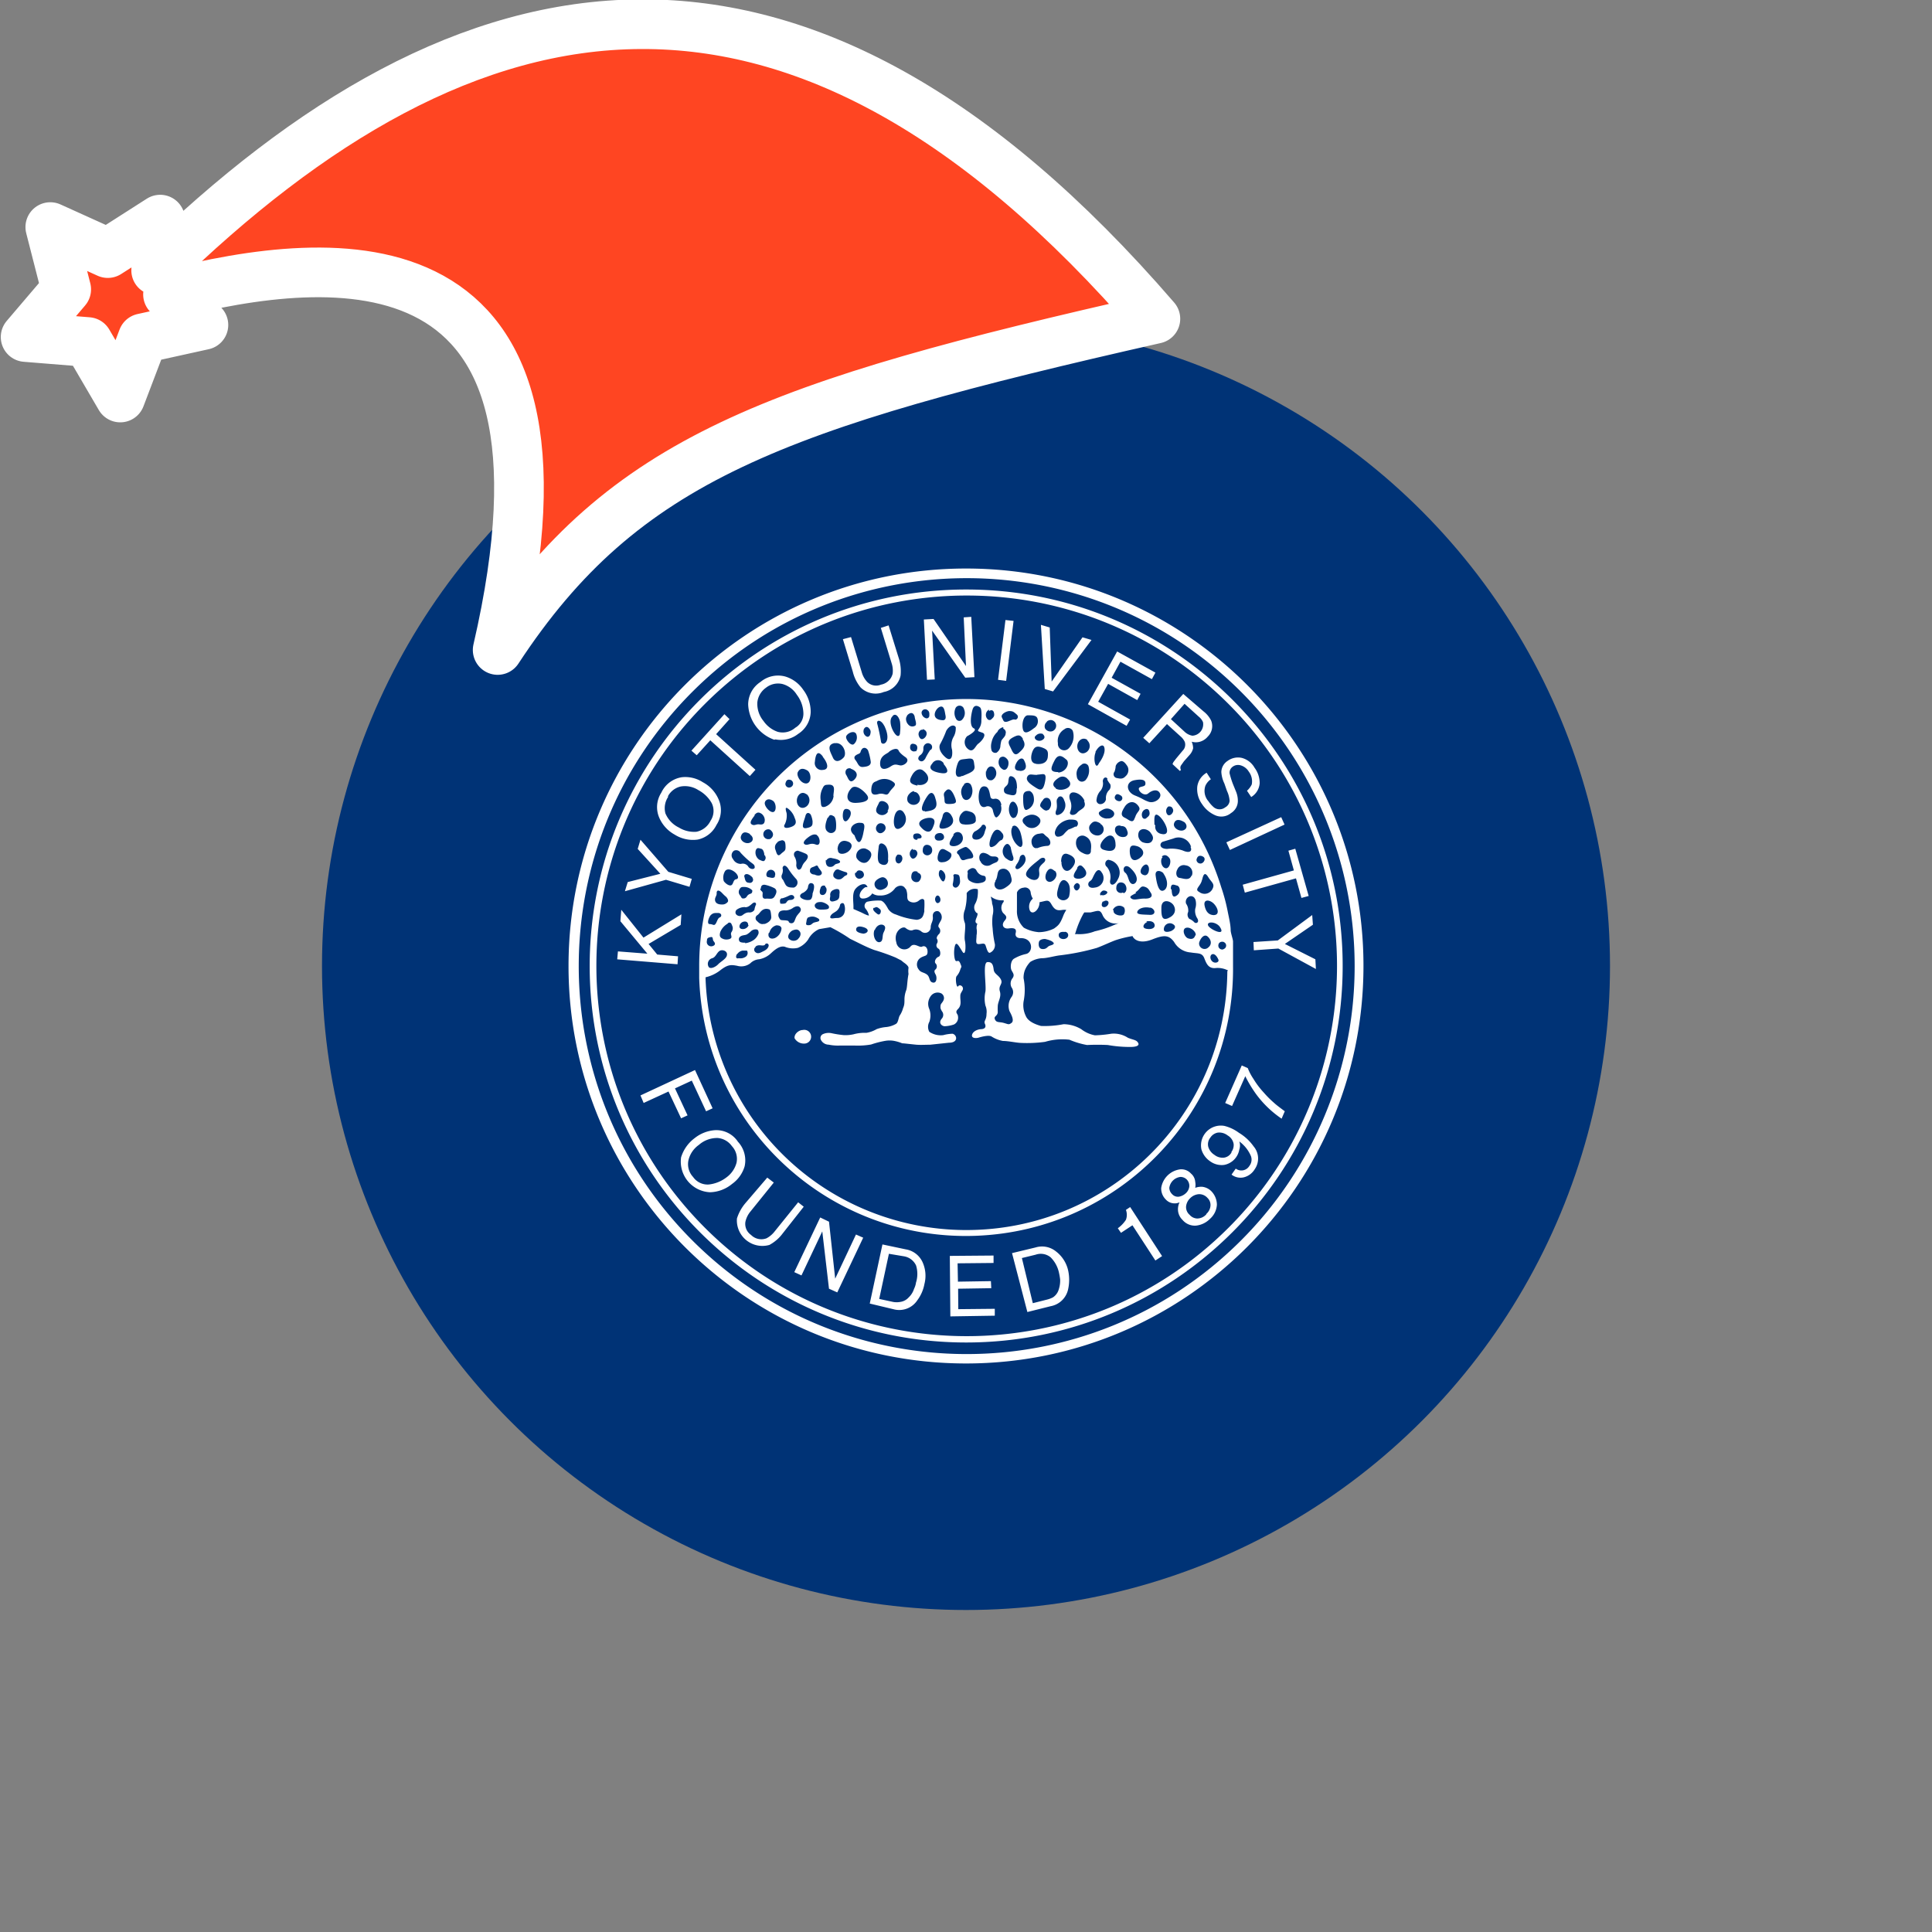 <svg xmlns="http://www.w3.org/2000/svg" viewBox="0 0 1536 1536">
   <rect x="0" y="0" width="1536" height="1536" fill="#808080" stroke="none"/>
   <g id="original" transform="translate(256,256)"><circle cx="512" cy="512" r="512" style="fill:#003376"/>
   <path d="M382.18 562.89c-3.08 0-7 3.22-6.45 6.59a8.55 8.55 0 0 0 7.57 4.21 5.47 5.47 0 1 0-1.12-10.8ZM512.14 196C337.62 195.92 196.08 337.34 196 511.86S337.34 827.92 511.86 828 827.92 686.66 828 512.14v-.28C828 337.42 686.58 196 512.14 196Zm218.42 534.28c-120.5 120.4-315.79 120.32-436.19-.18s-120.32-315.79.18-436.19 315.79-120.32 436.19.18a308.43 308.43 0 0 1-.18 436.19Zm-218.42-517.6c-165.31 0-299.32 134-299.32 299.32s134 299.32 299.32 299.32S811.46 677.31 811.46 512v-.14c0-165.23-133.95-299.18-299.18-299.18Zm208.47 507.51c-115 114.9-301.46 114.79-416.36-.26s-114.79-301.46.26-416.36 301.46-114.79 416.36.26a294.41 294.41 0 0 1-.26 416.36Zm-437.55-215.9-16.54-1.4-6.87-8.41 25.52-15.14.56-8.41-30.14 18.51-17.66-22.15-.7 9.11 21.45 25.8-23.41-1.82-.56 6.31 47.95 3.93Zm9.11-55.24 1.82-6.31-18.65-5.61-22.14-25.51-2.2 7.29 18 19.77-25.94 6.59-2.24 7.29 32.67-9.11Zm-11.78-41.5a27.2 27.2 0 0 0 18.37 3.93 21.59 21.59 0 0 0 14.86-11.64 21.17 21.17 0 0 0 1.82-20 28 28 0 0 0-12.76-14 25.66 25.66 0 0 0-16.54-3.93 21.59 21.59 0 0 0-16.4 12.34 21.17 21.17 0 0 0-1.4 20.33 28 28 0 0 0 12.06 12.97Zm-5.47-30.28a15.28 15.28 0 0 1 10.37-8 19.77 19.77 0 0 1 14 2.94 26.36 26.36 0 0 1 10.51 10.23 14 14 0 0 1-.84 14 16.12 16.12 0 0 1-11.22 8.83 23 23 0 0 1-14-3.36A21.87 21.87 0 0 1 273 390.59a16.26 16.26 0 0 1 2.38-13.32Zm33.79-44.72L340.12 361l4.49-5-31.26-28.32L324 315.73l-4.07-3.93-26.22 29 4.21 3.65Zm51.87-.7a22.15 22.15 0 0 0 17.94-4.35 21.31 21.31 0 0 0 10-17.38 29 29 0 0 0-5.89-17.66 26.36 26.36 0 0 0-14-10.51 21.73 21.73 0 0 0-20 4.21 21.45 21.45 0 0 0-9.81 17.94 31 31 0 0 0 20.75 28Zm-7.43-41.22a15.42 15.42 0 0 1 13-2.8 19.49 19.49 0 0 1 11.36 8.55 25.24 25.24 0 0 1 5.19 14 12.9 12.9 0 0 1-6.45 12.2 15.14 15.14 0 0 1-14 3.22 22.71 22.71 0 0 1-11.22-8.55 21.45 21.45 0 0 1-4.91-15 16.4 16.4 0 0 1 7.04-11.62Zm75-.14a17 17 0 0 0 18.51 3.65A16.68 16.68 0 0 0 460 281a34.21 34.21 0 0 0-1.54-14l-8-25.8-6.17 2 8.55 28a18.79 18.79 0 0 1 .84 8.41 11.64 11.64 0 0 1-9.25 8.69 10.09 10.09 0 0 1-10.94-2.1 18.51 18.51 0 0 1-4.35-7.71l-8.55-28-6.45 1.68 7.85 25.8a31.4 31.4 0 0 0 6.17 12.52Zm59-6.31-2.1-38.83 26.36 37.43 7.29-.42-2.52-47.95-6 .42 1.82 38.7-25.8-37.43-7.71.42 2.51 47.94Zm62.67-46.54-6.45-.7-5.89 47.53 6.45.84Zm31.4 56.08 30.56-40.94-7.15-2.1-24.53 35.19-1.54-43-7-2.1 3.08 51Zm58.46 27.34 2.8-5-25.38-14.16 7.9-14.21 23.13 12.9 2.66-5-23-12.76 7-12.76 25 13.88 2.8-5.19-30.42-16.82-23.27 41.92Zm18.09 13.88 14-15.28 10.65 9.67a12.62 12.62 0 0 1 3.5 4.49 6.73 6.73 0 0 1-1.68 7l-5.13 6.18-2.24 2.94-.7 1.54 5.89 5.47.84-.84a3.5 3.5 0 0 1 0-3.5l2.38-3.36 4.35-4.91a11.78 11.78 0 0 0 2.94-5.47 14 14 0 0 0-1.12-5.19 11.78 11.78 0 0 0 6.59 0 12.48 12.48 0 0 0 6.17-4.07 11.64 11.64 0 0 0 2.66-12.76 21.17 21.17 0 0 0-5.87-7.15l-16.26-14-31.84 34.89Zm28-31.4 11.43 10.36a11.22 11.22 0 0 1 3.22 4.21 9.11 9.11 0 0 1-8.41 10.8 12.06 12.06 0 0 1-6.45-3.36l-10.65-9.81Zm18.65 77.11a12.48 12.48 0 0 1-2.1-11.92 12.34 12.34 0 0 1 4.35-5.19l-3.36-5.19a15.14 15.14 0 0 0-7.43 10.94 20.33 20.33 0 0 0 3.79 14 24 24 0 0 0 10.37 8.83 12.06 12.06 0 0 0 12.62-1.68 11.36 11.36 0 0 0 5.47-9.25 19.21 19.21 0 0 0-1.4-7.71l-2.52-6.17a67.43 67.43 0 0 1-2.66-8.55 5.89 5.89 0 0 1 2.66-5.33 7.15 7.15 0 0 1 6-1 11.22 11.22 0 0 1 6.59 5 12.76 12.76 0 0 1 2.38 10.23 15.7 15.7 0 0 1-3.79 5l3.36 5a14 14 0 0 0 6.73-10.94 20.33 20.33 0 0 0-4.07-12.34 16.4 16.4 0 0 0-10.23-7.85 14 14 0 0 0-11.27 2.47 10.8 10.8 0 0 0-4.91 8.83 24.25 24.25 0 0 0 2.38 9l2.1 6a22.57 22.57 0 0 1 2.1 7.85 6.45 6.45 0 0 1-3.5 5.19 7.29 7.29 0 0 1-9 0 24.11 24.11 0 0 1-4.59-5.23Zm17.38 39.11 43.46-20.19-2.66-5.89-43.6 20Zm10.2 27.61 1.68 6.31 40.66-11.36 4.35 15.56 5.75-1.54-10.65-37.57-5.47 1.54 4.35 15.7Zm8.55 45.56.28 6.59 19.49-1.4 29.86 16.26-.42-7.71-24.25-12.2 22.29-15.28-.56-7.71-27.34 20.19ZM290.63 630.75l-10-21.45 13.37-6.17 11.36 24.39 5.19-2.38-14-30.42-43.35 20.18 2.52 6 19.77-9.11 10 21.31Zm40 20.89a20.61 20.61 0 0 0-18.23-9.11 29.16 29.16 0 0 0-16.12 6.31 30 30 0 0 0-10.8 15.28 24.41 24.41 0 0 0 23 27.76 28.74 28.74 0 0 0 17.52-6.6 26.36 26.36 0 0 0 10-14 21.73 21.73 0 0 0-5.41-19.65Zm-1 16.54a21.17 21.17 0 0 1-8.13 11.92 28 28 0 0 1-14 5.61 14 14 0 0 1-12.48-6 14.86 14.86 0 0 1-3.5-14 20.75 20.75 0 0 1 8.13-11.5 21.87 21.87 0 0 1 14.86-5.47 15.42 15.42 0 0 1 11.36 6.45 14.86 14.86 0 0 1 3.74 12.99Zm48.93 31.68L359.89 723a20 20 0 0 1-6.45 5.47 11.5 11.5 0 0 1-12.34-2.66 10.65 10.65 0 0 1-4.49-10.37 18.93 18.93 0 0 1 3.93-8.13l18.65-23.13-5.19-3.95-17.52 20.47a34.91 34.91 0 0 0-6.59 12.06 20.28 20.28 0 0 0 25.8 21 32 32 0 0 0 10.65-9.25L383 703.37ZM408 760.57l-4.91-45.28-7-3.36-20.61 43.46 5.72 2.61 16.54-35 5.33 45.56 6.59 2.94 20.61-43.5-5.75-2.52Zm56.22-23.27-18.65-3.93-10.09 47 18.79 4.49a17.24 17.24 0 0 0 19.07-7.15 31 31 0 0 0 5.61-12.9 26.08 26.08 0 0 0-1.26-16.82 17.8 17.8 0 0 0-13.5-10.7Zm8 26.64a17.1 17.1 0 0 1-1.54 4.77 15.84 15.84 0 0 1-4.21 6.73 11.08 11.08 0 0 1-6.87 3.65 15.7 15.7 0 0 1-5.47 0l-11.13-2.4 7.71-35.89 11.92 2a12.9 12.9 0 0 1 9.67 7.29 22.85 22.85 0 0 1-.12 13.84Zm33.65 20.89-.14-16.26 26.36-.42-.28-5.61-26.22.42-.28-14.58 28.6-.28v-5.9l-34.77.28.42 48.09 35.33-.56v-5.47ZM583.64 739a17.66 17.66 0 0 0-16.4-3.22l-18.65 4.49 12.2 46.83 18.51-4.63a17.38 17.38 0 0 0 14-14 34.77 34.77 0 0 0 0-14 26.22 26.22 0 0 0-9.66-15.47Zm2.1 30.14a11.22 11.22 0 0 1-4.63 6.31 21.31 21.31 0 0 1-4.91 1.82l-11.08 2.8-8.69-35.89 10.94-2.66a12.34 12.34 0 0 1 11.92 2.1 24.53 24.53 0 0 1 6.71 12.6 47.25 47.25 0 0 1 .84 5 22.15 22.15 0 0 1-1.1 7.9Zm53.41-63.23a11.22 11.22 0 0 1 0 7.85 24.81 24.81 0 0 1-6.45 6.73l2.52 3.65 9.11-6 18.23 28 5.33-3.5-25.38-39Zm60.56-18.37a13 13 0 0 0-5.47.84 12.62 12.62 0 0 0 0-4.77 9.53 9.53 0 0 0-3.36-6.59 10.37 10.37 0 0 0-8.55-3.36 17.52 17.52 0 0 0-15.14 14.86 12.2 12.2 0 0 0 3.65 9.11 9.39 9.39 0 0 0 6.59 3.08 8.83 8.83 0 0 0 4.35-.84 12.76 12.76 0 0 0-1.12 7.43 11.78 11.78 0 0 0 3.5 6.59 12.76 12.76 0 0 0 10.94 4.49A18.37 18.37 0 0 0 706 713a16.12 16.12 0 0 0 5.47-11.22 15.56 15.56 0 0 0-4.21-10.51 12.2 12.2 0 0 0-7.54-3.75Zm-18.37 7.85a6.17 6.17 0 0 1-5.47-2 7.29 7.29 0 0 1-2.24-5 10.09 10.09 0 0 1 8.83-8.69 7 7 0 0 1 5 2 7.29 7.29 0 0 1 2.1 5.33 8.55 8.55 0 0 1-2.94 5.75 10.66 10.66 0 0 1-5.26 2.6Zm21.73 14a9.67 9.67 0 0 1-7.29 3.36 8.27 8.27 0 0 1-6-2.94 8 8 0 0 1-2.8-6.73 10.51 10.51 0 0 1 3.22-6.45 10.8 10.8 0 0 1 6.87-3.22 8.69 8.69 0 0 1 6.87 2.94 7.71 7.71 0 0 1 2.38 6.73 9.81 9.81 0 0 1-3.22 6ZM729 644.62a32.67 32.67 0 0 0-11.5-5.47 15.76 15.76 0 0 0-18.37 18.51 17.24 17.24 0 0 0 6.87 9.54 15.56 15.56 0 0 0 11.22 2.94 15 15 0 0 0 12.06-12.2 9.67 9.67 0 0 0 0-6.45 28 28 0 0 1 9.25 11.64 8.13 8.13 0 0 1-1.26 7.85 7.43 7.43 0 0 1-10.21 2.5q-.3-.18-.59-.4l-3.36 4.77a11.64 11.64 0 0 0 9.39 2.24 14 14 0 0 0 9-6.45 14.86 14.86 0 0 0-.84-18.23A38.27 38.27 0 0 0 729 644.62Zm-5.89 15.56a8 8 0 0 1-6.17 4.21 10.51 10.51 0 0 1-7.43-2.24 11.36 11.36 0 0 1-4.91-6.45 8.41 8.41 0 0 1 1.68-7.29 9 9 0 0 1 5.75-3.93 10.8 10.8 0 0 1 8 2.24 9.67 9.67 0 0 1 4.77 6.87 9.39 9.39 0 0 1-1.82 6.31Zm25.52-47.67a66 66 0 0 1-8.13-10.8 42.06 42.06 0 0 1-4.49-8.55l-4.77-2.1-13.18 29.86 5.47 2.38 10.51-23.69a102.9 102.9 0 0 0 8.41 14 82.44 82.44 0 0 0 20.47 19.77l2.52-5.89c-3.93-2.94-6.73-5-8.41-6.59a78.93 78.93 0 0 1-8.38-8.38ZM722.43 484c0-4.77-1.26-9.81-2.24-14.72a144.26 144.26 0 0 0-5.19-19.67c-34.49-112-153.27-174.91-265.31-140.42a212.26 212.26 0 0 0-149.81 202.67v9.81c4 117.16 102.26 208.87 219.42 204.84 115.3-4 206.32-99.29 205-214.66v-19.34c-.04-1.82-1.45-5.32-1.87-8.51Zm-5.47 9a2.94 2.94 0 0 1 0 5.47c-1.26 1.12-4.35 0-4.35-2.66s2.39-3.58 4.39-2.88Zm-3.22-12.2c5.61 8.27-7.85 2.24-9.25-1s5.75-3.41 9.25.94Zm-1.12 26.08c1.12 2.52-4.07 3.93-5.89 0s2.66-7.36 5.89-.07Zm-8.41-9.25a4.35 4.35 0 0 1-6.87-4.07c.84-3.22 3.93-7.57 6.87-4.91s3.5 6.53 0 8.91Zm5.19-26.08c-3.93 0-6.59-2.1-7.71-7.57s4.49-4.77 7.71-1.12 4.06 8.34-.01 8.62Zm-9.67-46.83c3.22 1.12 2 4.35 0 5.47a3.08 3.08 0 0 1-4.49-2.66c.56-2.59 1.96-3.71 4.48-2.87Zm0 18.79c1-4.63 2.24-6.45 4.91-2.1s5.75 5.33 2.94 10a7 7 0 0 1-9.69 2.07q-.28-.18-.54-.39c-4.21-2.1 1.4-4.63 2.24-9.53Zm-5.47 15.28a12.34 12.34 0 0 1 0 7.71 10.94 10.94 0 0 0 1.68 7.71c1.82 3.22-1.12 4.49-2.52 2.94a11.5 11.5 0 0 0-3.93-2.66 4.77 4.77 0 0 1-.84-5.47 9.39 9.39 0 0 0-1.68-6.59 4.63 4.63 0 0 1 2.66-5.75 3.5 3.5 0 0 1 4.49 2.1Zm0 28.88c-.84 2.52-2.52 3.36-5.61 2.38s-5.33-7.43-1.68-8.41 8.41 3.5 7.57 6Zm-3.08-47.39c-1.68 4.21-6.73 2-9.39 1.68s-3.36-4.07-1.68-6.87a5.47 5.47 0 0 1 6.59-3.08 5.89 5.89 0 0 1 4.77 8.27Zm-18.23 33.65c-4.77 2-5.75-.7-5.61-8.41s8-5.33 10-1.26.09 7.74-4.4 9.61Zm2.8 10c-1.82.84-6.73 2.1-6.45-1.4a4.77 4.77 0 0 1 6.45-4.21c4.49 2 1.68 4.77-.28 5.61Zm-106.41 1.12a29.3 29.3 0 0 1-11.36-3.5 18.09 18.09 0 0 1-5.47-14v-14a6.17 6.17 0 0 1 5.19-3.79 4.49 4.49 0 0 1 5.75 4.07 12.2 12.2 0 0 0 1.68 4.63 8.27 8.27 0 0 0-2.38 9.39c1.12 2.38 4.07 2.24 6.45-1.68a9.81 9.81 0 0 0 1.26-4.91c5.75-1 7-2.66 9.53 1.82s4.77 5 8.55 4.35a12.48 12.48 0 0 1 3.22 0 25.52 25.52 0 0 0-2.1 3.79c-2.94 7.71-4.21 8.41-7.57 10.94a28 28 0 0 1-13 2.94Zm12.34 8.41c.7 1.82-2.66 2-3.93 2.8s-2 2.52-5.19 2.24-2.94-4.35-2.52-5.75 2.24-2.24 4.77-2.24c0 0 5.75 1.12 6.59 2.94Zm-91-11.78a3.79 3.79 0 0 1 0 4.77c-1 .84-2.38 2.8-1.82 3.93a3.36 3.36 0 0 1 0 3.79 2.94 2.94 0 0 0 1.14 4l.12.06c1.54.84 2.24 5.61 0 6.45s-3.65 4.07-2.24 5.33a3.36 3.36 0 0 1 0 4.63c-1.4 1-1.12 2.24 0 4.21s1 7-2.24 6.31-2.1-4.35-4.63-6.31-5-1.54-6.59-4.07a6.31 6.31 0 0 1 .84-8.83c3.5-2.66 6-1.26 6.17-5s-2.24-5.47-4.35-4.35-6.31-3.65-9.25 0a6.45 6.45 0 0 1-11.22-3.36c-2.52-8.69 4.91-13.32 7.29-11.5 0 0 3.08 2.66 5.61 1.82a6.59 6.59 0 0 1 7 1 4.49 4.49 0 0 0 7.43-3.22c0-3.36 2.1-4.77 1.68-8.55s2.66-5 4.63-4.21a5.47 5.47 0 0 1 1.68 7.43c-1.24 2.34-2.78 4.31-1.24 5.57Zm-51.17 1.68c1.68-4.21 5.19-4.91 7-3.79s1.4 2.94 0 5.75 0 7.15-3.22 7.71-5.75-5.33-4.07-9.67Zm0-17.66c1.26-1.26 2.8 0 4.21 1.26s0 5.19-2 3.79-4.63-3.65-3.08-5Zm5.75-5.61a39 39 0 0 0-11.92.84 3.65 3.65 0 0 0-1 5.75 12.62 12.62 0 0 1 2.52 5.19c-1.68 0-5.47-2.24-6.87-2.8l-5.47-2.38v-2.1c0-4.07-1.26-10.51 1.68-14s7.29-4.77 8.83-2.52 0 .7 0 1.26h-1c-4.21 2.38-6.45 8.27-2.66 9a8.83 8.83 0 0 0 8.13-4.07 9.25 9.25 0 0 0 5.89 1.68 14 14 0 0 0 12.2-5.75c2.1-2.24 6.17-3.08 8 0l.7.7a14 14 0 0 1 1 4.63c0 2.66 0 4.35 2.24 5.33a6.59 6.59 0 0 0 7-.84s3.36-2.94 4.35 0a52.15 52.15 0 0 1 0 6.17 12.9 12.9 0 0 0 0 2.24c-.84 4.35-1.82 6.31-6 6.87a60.56 60.56 0 0 1-16.54-4.21 11.08 11.08 0 0 1-6.17-4.35c-1.54-2.8-3.5-6.17-5.75-6.59Zm-14 26.22c-1.68 0-6.45-.84-6.59-3.08S426.48 480 430 481c6.31 1.68 3.65 5.19.56 5.19Zm-52.71-15.42c-2.1 2.1-2.24 4.49-3.36 6.17a2.66 2.66 0 0 1-4.07 0c0-1-1.12-1.26-3.65-1.4s-3.08 0-3.93-1.82a4.07 4.07 0 0 1 0-4.63c1-1.4 3.36-1.54 5.33-1.4a10.94 10.94 0 0 0 5.89-2.24c2-1.12 4.07-1.68 5.33 0s.41 3.25-1.56 5.21Zm0 19.63a5.19 5.19 0 0 1-7.15 0c-2.1-2.24.7-6.17 3.22-7s3.93-.7 5.19 1 .55 4.21-1.28 5.89Zm-36.45-38.55c0 1 0 2.24-1.68 2.66a4.63 4.63 0 0 0-2.66 2.1 3.08 3.08 0 0 1-3.22 1.54c-1.12 0-1.12-1.12-2.38-2.66a4.07 4.07 0 0 1 0-4.91c.84-1.68 2.24-1.54 3.79-1.54a9.11 9.11 0 0 1 6.13 2.7Zm0-10.23a2.52 2.52 0 0 1-2.66 4.07c-3.08 0-3.08-3.08-3.65-4.77s2.1-4.07 6.59.7Zm-5.61 23.55c2.1 0 3.36-1 5.61-2.94s3.65 0 2.66 1.4a17.52 17.52 0 0 0-1 3.65 4.49 4.49 0 0 1-4.35 2c-2 0-3.36.84-5.19 2.24a3.79 3.79 0 0 1-5.19-1 2.8 2.8 0 0 1 1.23-3.77 10.65 10.65 0 0 1 6.22-1.7Zm2.8 14a5 5 0 0 1-4.91 3.36c-2 0-3.22-1.54-2-3.79a4.35 4.35 0 0 1 4.77-2.1 2.41 2.41 0 0 1 1.54 2.94Zm-9 23a6.59 6.59 0 0 1 3.93-2.52h3.65a3.65 3.65 0 0 1-.7 4.63 7.29 7.29 0 0 1-5.75 1.4c-2.52.7-2.52-1.26-1.68-3.08Zm6.17-8.83c-1.54 0-4.35 0-4.77-1.54a2.66 2.66 0 0 1 1.12-3.5c1.4-1 3.65-.84 5-1.54a17.66 17.66 0 0 0 3.36-2.66 5.33 5.33 0 0 1 4.35-1.26c1 0 1.82 1.26 1.54 3.22a10.94 10.94 0 0 1-3.36 4.77 15.14 15.14 0 0 1-7.29 2.94Zm8 3.79c0-.84 1.54-2 4.21-1.68s3.36 0 3.79-1a1.54 1.54 0 0 1 2.66 1c0 2.1-2.24 3.79-4.07 4.63s-4.07 2.38-6 1.12a2.66 2.66 0 0 1-1.15-3.59v-.06Zm7.54-18.9c-3.36 1.12-4.77-.84-6.45-2.38a2.8 2.8 0 0 1 .7-4.49c1.4-1 2.1-2.52 3.36-3.5a5.47 5.47 0 0 1 5.47-1.12c1.68 0 1.82 3.08 2.1 5.89s-2.38 5-5.75 6Zm-3.08-28c0-2.24 1.26-3.08 3.08-2.94a29.72 29.72 0 0 1 7.85 2.8c2.1 1.54 1.68 3.65 0 6.45s-4.07 1.54-7 1.82-2.66-2.1-2.52-4.07-1.26-1.54-2-3.65Zm11.36-9.81c-1 2.38-3.93 1-5.47.84s-2-2.24-1-3.93a3.36 3.36 0 0 1 3.93-1.82 3.5 3.5 0 0 1 2 5.33Zm-4.21-29.58a3.93 3.93 0 1 1 0-7.43c4.07 2.8 2.66 6.59-.56 7.85Zm-3.79 12.9c0 1.4 1 1.68 0 3.65s-2.38.84-4.63 0a6.87 6.87 0 0 1-2.8-7.43c1-2.66 2.52-1.68 4.35-1.26s2.52 3.79 2.52 5.47Zm3.5 61.41a7.71 7.71 0 0 1 5.47-5.61c2.8 0 3.93 1.12 4.07 2.52a9.25 9.25 0 0 1-5.19 7.57c-3.93 1.54-6-1-4.91-4.07Zm10.37-50.89c0-1.54 1.54-3.93 4.35 0a55 55 0 0 0 6.31 8.27 4.21 4.21 0 0 1-1.68 7c-2.66 0-5.33 0-6.73-2.52s-1.26-2.66-2-3.79a3.5 3.5 0 0 1-.84-3.79 7.85 7.85 0 0 0 .64-5.22Zm12.34-14a59.72 59.72 0 0 1 6.17 2.38c2.66 1.4 1.68 3.93-.84 6.59s-2 4.91-3.93 5.89-3.08-2.24-2.8-3.93a10 10 0 0 0-1.54-6.45c-1.22-3.15 1.16-4.55 2.98-4.55Zm-12.62 37.85a32.38 32.38 0 0 0 5.89-2.38c2-.7 3.22 0 3.65 1.26s-1.12 2.38-3.08 2.38-2.52 1.12-3.36 2.24-4.49.7-4.49.7-1.54-3.93 1.4-4.35Zm16.31-4.23c2.8-1.54 4.07-3.36 4.21-4.77s1-4.07 3.65-2.8 0 7.85 0 7.85 0 5-2.52 5.19a8.83 8.83 0 0 1-5.89-1.12c-2-1.12-2.24-2.94.56-4.49Zm14.72-14.72c-2 1.82-5.33 0-5.33 0-2.52 0-3.79-1.68-3.65-2.94s0-2.24 2.52-3.08 3.08-2.1 4.07 0 4.07 4.35 2.38 5.89Zm3.22 9.81c2 1.26 1 6.31-2 6.45s-2.66-3.22-1.82-5.33a2.52 2.52 0 0 1 3.79-1.82Zm-13.32 24.25a7.43 7.43 0 0 1 6 0c1.82.84 2.8 1.4 2.52 2.52s-3.65 1.12-4.91 2-1.54 1.54-3.08 1.68-2.8 0-2.38-1.82.28-3.65 1.82-4.49Zm5.75-10.94c.84-1.12 2.24-1.26 4.21-1.26s6.17 2.1 6.31 3.79-.84 2.24-6.31 2.24-5.76-3.96-4.21-4.8ZM401 428a3.93 3.93 0 0 1 4.77-1.68s5.19.7 6 2.38-2.38 1.82-3.5 2.38-1.68 2.38-4.77 2.1-3.08-4.21-2.94-5.47Zm1.54-33.93c1-2.8 2.38-2.24 4.35-1.12s2.1 7.57 1.68 10.23a3.93 3.93 0 0 1-6.59 2c-3.36-2.38-1-8.69.14-11.36Zm4.07 57.48c2.24-1.12 4.63-1 4.77.7a5.75 5.75 0 0 1 0 2.52c0 2.24 0 4.21-2.66 5.19s-3.93 1-4.63 0 0-2.38 0-3.93a3.93 3.93 0 0 1 2.48-4.45Zm.7 17.8a8.13 8.13 0 0 0 4.49-5.47c0-1.68 2.66-2.8 3.36-.84a10.37 10.37 0 0 1 0 7.15 5.89 5.89 0 0 1-5.61 3.65c-2.52 0-4.21.7-5.19 0s.42-3.22 3.22-4.49ZM412 443a4.91 4.91 0 0 1-5.33-2.1 4.21 4.21 0 0 1 .84-4.07 2.66 2.66 0 0 1 3.49-1.41l.29.15s3.5 1.4 5.19 1.82 1.4 2.24 0 2.66-2.24 2.1-4.21 2.94Zm-2.1-23.55c0-4.49 2.66-7.57 6.45-6.87 6.17 1.26 5.47 5.19 2.52 8s-9 3.5-8.69-1.12Zm8.41-32c2.8.84 2.8 4.77 0 8.13s-4.63 0-4.21-4.35 2.1-4.49 4.49-3.79Zm2.28-16.45c3.22-4.21 10.09 1.54 12.62 5s0 6-8.69 6.31-7.85-7.14-3.93-11.31Zm7.85 27.2c4.21 0 2.52 4.63 1.82 8.69-3.08 14-6.87 1.26-6.87 1.26-6.73-5.47 0-10.37 4.35-10Zm-3.79 39.68c1-2.24 2.52-2.1 4.21-1.54s3.5 4.21 0 5.89-5.89-2.24-4.91-4.35Zm25.52-49.07a5.33 5.33 0 0 1-8.27 2c-3.08-2.38 0-6.17.84-8.41s4.07-1.82 6.17 0a4.63 4.63 0 0 1 .56 6.45Zm0 38.69c0 4.77-4.07 4.91-6.73 2.94s-1.12-9.81-.84-13.18 2.8-3.36 5-1.26 2.8 6.87 2.38 11.5Zm-5-28.88a3.65 3.65 0 0 1 2 6c-1.68 2-4.35 2.8-6.17 0s.84-6.87 4.07-6Zm-1 43.18c2.94-1.4 5.75 1.54 5.75 4.49s-2.24 4.21-4.63 5a4.63 4.63 0 0 1-5.8-3q-.05-.16-.09-.33c-.7-2.94 1.54-4.77 4.63-6.17Zm14-38.83c-3.93.7-4.21-6.73-2.66-11.22s5.33-5 7.43-1a8.13 8.13 0 0 1-4.49 12.2ZM457 430a4.63 4.63 0 0 1 .61-6.51l.09-.07c1.82 0 3.08 0 3.65 2.38s-2 5.89-4.07 4.21Zm43.32-37.71c4.77 7.15-3.36 10.8-7.57 10.51s0-6.17.7-10.09 4.55-4.22 6.91-.44Zm-3.93-20c3.08-2.52 5.47 2.24 6.87 5.89s1.26 4.77-3.79 5-4.35-1.26-4.63-4.21-1.4-4.07 1.54-6.59Zm-4.35 34.07a3.22 3.22 0 0 1 2.44 3.85l-.06.21c-.84 1.82-2.8 2-5 1.82a2.8 2.8 0 0 1-1.68-4.49c1.13-1.46 2.95-1.46 4.35-1.46Zm-12.62-17.52c-5.75.7 0-9.67 2.52-12.76s4.63-1.68 5.75 2.8c2.94 8.83-2.38 9.53-8.27 10.37Zm5.75 14c-1.68 3.5-5.33 3.22-9.39-1.68s5.75-7.85 9-6.73 2.41 4.15.44 8.36Zm-2.52 20.89a3.65 3.65 0 0 1-5-4.07c0-2.66 1.82-4.91 5-3.65s3.41 6.41.05 7.67Zm-9.11 14c4.35 1.4 2.66 5.61.84 7.15a4.07 4.07 0 0 1-5.89-3.36c0-4.07 1.82-5.61 5-4.49Zm-3.93-18.23c1.68 0 2.94 0 3.65 2.24s-2.38 6.17-4.49 4.49a4.63 4.63 0 0 1 .84-7.43Zm3.79-8a2.52 2.52 0 0 1-3.36-2.66c0-1.68 1.26-2.24 3.36-2.24s3.65 2 3.22 3.08-1.4.7-3.22 1.12Zm0-42.9c-7.43-1.54-6.45-4.35-4.21-8.41s6.17-5.89 9-3.36c7.71 6 2.24 12.62-4.91 11.08Zm-2.66 5c2.1 0 3.65 1.4 4.49 4.07a4.77 4.77 0 0 1-3.08 5.89 5.47 5.47 0 0 1-6.45-2.24 5.61 5.61 0 0 1 1.26-6.17 6.87 6.87 0 0 1 3.65-2.24Zm19.91 87.9c-1.82 1.54-3.08-.84-3.22-2.24s.84-3.65 2.38-3.22 2.84 3.96.88 5.49Zm0-20.89c-.7-2.24 0-6.17 2.38-4.49a5.89 5.89 0 0 1 1.57 8.18l-.17.23c-1.22 1.02-2.76-1.79-3.74-3.89Zm3.5-11.22c-5.19 1-5.19-3.08-4.21-6.31s2.38-4.77 4.91-3.79a44.58 44.58 0 0 1 4.21 2.38c3.08 1.54.7 6.73-4.49 7.71Zm7.71-21.73a3.93 3.93 0 0 1 7 0c2.66 5.47-3.08 9.67-7.71 9s-.84-5.47 1.12-9Zm37.85-23.55a8.69 8.69 0 0 1-2.8 9.39c-1.68 1.4-2.66-1.68-3.5-4.91a4.07 4.07 0 0 0-5.75-3.22c-4.91 1.82-6-5.33-5.47-10s2.38-6.87 5.47-6 3.22 6.73 3.93 8.55 3.22 1.12 3.22 1.12 4.35-.84 5.33 5Zm119.17 22.15c2 2.52 2.38 4.49.84 6.59s-4.91 1.68-7.43.7a6.45 6.45 0 0 1-2.66-8.55c2.42-3.47 7.75-1.37 9.29 1.29Zm-5.19-18.23c1.4-1.26 3.5-1.26 4.07 1.12s0 3.5-2.1 5a2 2 0 0 1-3.22 0 4.77 4.77 0 0 1 1.54-6.45Zm-1.26 44.86c1.82-1.82 3.5-2.38 4.63 0s0 8.13-3.93 6.73-2-5.33-.42-7Zm-2.38-6.59c-5.47 3.79-7.71 0-7.85-5.33s2.38-5.19 5.89-4.21 7.57 5.47 2.24 9.25Zm-3.79-32.24c-1.54 5.33-4.35 1.82-8.13 0s-2.24-4.91 0-8.55 6.73-5.61 10.37-1.4-.56 4.49-2 9.67ZM635 380.78c-2.24.84-5.47-1.26-4.63-3.5s2.24-2.38 4.63-.84a2.38 2.38 0 0 1 .28 4.07Zm0 19.91c3.65 0 4.49 1.54 5.47 4.77a3.08 3.08 0 0 1-2.66 3.93 6.45 6.45 0 0 1-7.15-4.21c-.7-2.66.28-5.33 4.21-4.77Zm-11.22 32.39c-2.52-2.52 0-6.31 2.24-5.33a10.23 10.23 0 0 1 6.87 15c-3.08 6.59-7 5.19-6.31 1.26a12.62 12.62 0 0 0-2.94-11.22Zm-2.66 28c.7-1.12 3.36-1.68 4.07 0s-1.4 4.49-3.79 4.07-1.4-3.65-.42-4.77Zm-1.68-5c-2-1.12 0-3.08 1-3.79s3.79 0 3.93 1.12-2.8 3.22-5 2Zm11.5-40.38c0 4.07-2.8 6-9.39 3.93s.7-10.37 4.07-11.22 5.27 2.51 5.27 7.28Zm-11.08 21.87a7.57 7.57 0 0 1-5.33 12.06c-5.89 1.26-6.31-3.5-4.07-5s1.82-2.38 4.07-6.31 4.3-2.59 5.28-.76Zm-8.55-17.24c0 2.94-2.52 4.07-6.73 1.68a8.55 8.55 0 0 1-5-9.39 5 5 0 0 1 6.45-4.07c6.91 2.65 5.37 9.52 5.23 11.76ZM599.2 401a35.61 35.61 0 0 1-5.75 2.52 29.72 29.72 0 0 0-3.65 3.65 6.17 6.17 0 0 1-4.91 2c-1.26 0-2.38-1.4-2.24-3.5a11.64 11.64 0 0 1 3.36-6.17 14.72 14.72 0 0 1 8.27-3.93c2 0 5 0 5.89 1.12a2.94 2.94 0 0 1-1 4.77Zm-14-23c2.38-2.1 4.21 0 5 2.66a8.13 8.13 0 0 1-2.66 10.23c-5.75 3.36-4.07-2.1-4.07-2.1 2.1-4.77-.84-8.41 1.82-10.51Zm-2-7.57c-4.21-3.08 0-6.45 2.66-8.13a5.19 5.19 0 0 1 7 1.12c6.73 6.45-5.33 10.51-9.53 7.43Zm2.1-12.62c-6.87 0-6.17-2.8-2.94-9.11s6.87-2.94 9.53-.7.42 9.53-6.45 10.23Zm-2.8 78.37c3.93 3.65-1.26 9.81-4.77 8.83s-2.94-5.75-1.12-8.41 3.5-2.24 6 0Zm-21.73 5c-4.35-3.93 6.31-11.08 9.67-14s6.31 0 3.36 2.66-4.07 3.93-3.65 7.15c1.15 7.58-4.74 8.14-9.36 4.21Zm-2.52-42.06c-3.08-3.5 0-5.89 3.65-7a7.71 7.71 0 0 1 7.85 1.68c2 1.68 2.1 4.63-1.26 7.15a7 7 0 0 1-9.8-1.47l-.15-.21Zm10.23 19.07c-3.36 1-5.19-4.07-4.07-7.15a6.59 6.59 0 0 1 5.89-4.21c3.93-.84 2.8 0 6.17 2.52s3.5 7.15 0 7.15a23.27 23.27 0 0 0-7.71 1.82Zm8.69-30.28c-2.1 1.68-4.63-1.26-5.75-2.38s0-3.5 1.68-5.33a3.22 3.22 0 0 1 5.89 0 6.59 6.59 0 0 1-1.54 7.85Zm-9.67-36.73c-5-.7-3.93-7-2.38-10.37s3.65-3.93 7.71-2.38 4.63 2.8 4.21 7.29-4.21 6.17-9.25 5.61Zm1 8.69c4.63 0 8-2.66 6.31 5.75s-4.49 6.45-8.55 3.79-7-5.19-5.47-8 4.07-1.12 8-1.4Zm-6.17 12.9s3.36.84 3.65 5.89a8.69 8.69 0 0 1-5.47 9.11c-3.08 1.4-3.08-6.17-3.08-10s1.68-5 5.19-4.91Zm-7.57-16c-2.8 0-5.19-1.12-2.94-5.75s5.33-4.77 6.31-2.66c4.63 9-3.08 8.55-3.08 8.55Zm-2.52 14c0 3.22 0 6.17-4.35 5.33s-5.75-1.4-5.75-4.07 2.8-2.94 3.36-5.61 0-6.59 3.65-4.91 3.36 8 3.36 9.39Zm-1.26 23c-2.52 2.38-5.47-3.08-4.77-7.71s2.94-5.61 4.77-3.93a9.11 9.11 0 0 1 .28 11.78Zm-9.53-38a6.45 6.45 0 0 1-2.52-9.25c2-1.54 3.93-1.26 6 1.26s.28 9.25-3.22 8.13Zm-1.55 56.13c-2.8 1.54-3.36 4.35-7.15 5.47s-1.68-7.29.84-11.36 5.47-2 6.87 0a3.93 3.93 0 0 1-.28 6Zm-15.56-11.5c1.54-1.4 2.8-.7 3.36.7s0 1.26-1 5-4.07 5.89-7.57 5.33-2.1-5.19 0-6.45a15.14 15.14 0 0 0 5.47-4.49Zm-14-1c-4.63 0-4.49-5.61-2.1-8.41s3.65-2.8 7.43-1.54a5.47 5.47 0 0 1 4.07 5.89c.84 3.5-3.79 4.35-8.55 4.21Zm0-31.82a3.5 3.5 0 0 1 5.33 0 10 10 0 0 1 0 10.37c-2.38 3.22-5.89 2.52-6.87-1.12a8.27 8.27 0 0 1 1.82-9.11Zm-1.4-6.73c-5.33 2.66-5.89-2.1-4.21-7.85s2.66-5 8.27-5.75 5 1.26 5.75 5.75-4.35 5.61-9.53 8Zm-7 79.77c0-2 1.26-1.68 3.08-1.4s2 1.82 2.24 5-2 5.61-3.65 5.47-2.52-1.82-2-3.5a24.25 24.25 0 0 0 .56-5.47Zm3.5-17.66c-2-2.1 1.26-3.5 3.93-4.77s2.94-1 4.91.7 3.93 4.91 3.36 6.45-2.66.84-6.45 2.24-3.5-2.38-5.47-4.49Zm7.71 14.72c0-2.1 1.4-2.38 2.8-3.22a3.32 3.32 0 0 1 4.35 1.54 7.43 7.43 0 0 0 3.93 3.79c2.1.84 3.5 0 3.5 2.94s-4.21 3.22-6 3.5a11.22 11.22 0 0 1-6.87-2c-2.1-1.26-1.68-4.35-1.4-6.45Zm10-9.25c-1.54-3.5 0-7.29 3.93-6.17s3.36 2.8 7 2.66 4.21 2 3.22 3.5-1.82 1-5.47 3.08a5.75 5.75 0 0 1-8.41-2.94Zm12.06 16c2.66-3.5.84-8 4.49-9.39s6.87 1.12 7.85 4.91 2.1 5.75-4.35 9.81-10.37-1.4-7.71-5.19Zm8.83-17.8a7.29 7.29 0 0 1-1.39-10.22l.12-.16c2.24-2.66 3.79-.7 4.77 1.4a48.51 48.51 0 0 0 1.82 7c1.4 3.79-1.12 5.19-5 2.1Zm4.63-25.24c2.66-2.94 5.61 1.54 6.59 4.35a43.32 43.32 0 0 1 1.68 8.27c0 3.36-1.4 4.91-4.91 1.12s-5.19-10.65-3.08-13.6Zm3.08 30.42a15.14 15.14 0 0 0 2.94-5.47c0-2.24 2.66-3.65 3.79-2.1 2.66 3.93-1 8.13-3.93 10.09s-4.21-1-2.52-2.38Zm38.69 53a2.67 2.67 0 0 1 2.1 4.49c-1.82 2.1-6.17 1.54-6.73-1.12s1.54-3.65 4.91-3.22Zm-4.91-26.64c-1.68-2.24-1.26-4.35 0-9s3.79-7.43 7.15-3.79 1.26 11.36 1.26 11.36a5 5 0 0 1-8.13 1.54Zm2.1-29.16c0-4.77 2-7.15 5.19-6 7.85 2.66 6.73 7.71 2.66 11.78s-7.85-.42-7.57-5.61Zm12.62 5.19c1.4-2.8 3.08-2.38 4.07-1.54 7.71 7 0 10.8-4.49 9.81s-.84-5.47.7-8.13Zm0 11.78c3.08.84 2.66 3.93.84 5.47s-3.08-.84-3.36-2.1 1.54-3.65 3.22-3.22Zm-1.4 40.24a74.72 74.72 0 0 1 6.45-15.7 7.85 7.85 0 0 0 .7-1.12h5c5.75-1.26 7.43-2.52 9.39 1.68a11.22 11.22 0 0 0 13 6.87l-2.94 1.12a81 81 0 0 1-16 5.33 33.23 33.23 0 0 1-14 2.24h-2Zm29.86-18.65a5.61 5.61 0 0 1 9-2 5.47 5.47 0 0 1 0 4.91c-.84 2.8-9.53 1-8.27-2.8Zm8-14a3.65 3.65 0 0 1-5.19-3.93c0-2.66 2-4.91 5.19-3.79s4.07 7 .7 8.27Zm1.54-16c-2.38-2.52 0-7.29 4.21-3.65 9.25 8.41 4.21 14 1.4 12.76s-2.52-6-4.91-8.55Zm8.41 15.84c3.79-2.1 3.79-5.33 7-4.49s3.65 2.38 5.33 5 0 4.63-4.77 4.49-8.41 1.68-10.65 0 0-2.38 3.79-4.49Zm11.36 11.92c4.77 1.26 5.33 6.31 0 6s-10.65 0-9.81-2.52 5.47-4.35 10.8-2.94Zm-2.66 11.22s4.91-1.12 6.31 1.82-1.54 4.91-6.17 4.07-1.54-4.77.56-5.33Zm6.45-77c0-3.65-.84-10.65 3.79-6.73s10.94 16.82 1 14a5.75 5.75 0 0 1-4.07-6.73Zm6.87 38.55c4.63 6.17 3.79 12.9 0 14s-5.19-6.87-5.89-11.92 4.07-4.35 6.59-1.54Zm-1-13.18c2-1.68 4.07-1.26 6 1.26s0 9.11-3.36 8-4.07-7-2-8.69Zm7.15 25.8c0-4.91 2.66-3.22 5-2.66s3.22 5.33 0 7.71-4.07.42-4.35-4.49ZM685 397.18c2.66 1.68 3.5 5.47 0 6.87s-8.69-2-7.57-5.47 4.35-3.36 8.27-.84Zm5.33 19.77c1.82 3.36 0 5.89-6 3.22a27.2 27.2 0 0 0-12.33-1.26c-6.87 0-6.17-4.91-3.36-5.75l8.27-2.52a10.37 10.37 0 0 1 14.09 6.87Zm-17.38-31.82c1.54 0 2.8 0 3.65 2.38s-2.38 5.89-4.35 4.21a4.49 4.49 0 0 1 .38-6.33Zm-26.64-20.89c7.71-1.4 8.69 1 8.27 3.36s-5.33 1.26-5.19 3.65 4.63 6 7.57 3.5 7.43-3.79 9.25 0-4.35 8.41-9.25 6.59-3.65-2.1-10.65-4.91-7.85-10.93 0-12.2Zm-16.4-6.31A15.56 15.56 0 0 0 631 353a6.17 6.17 0 0 1 4.49-3.93c1.82 0 3.36 1.82 4.91 4.21a6.45 6.45 0 0 1-1.54 7.85c-2.38 2.66-4.77 1.82-7.15 1.4a3.08 3.08 0 0 1-1.82-4.77Zm-5.75 36.87c-4.49 0-8.27-3.93-5.75-5.61s5.61-3.79 9.67-1 .42 7.15-3.93 6.45Zm0-31.26a18.79 18.79 0 0 0 2.52 3.93 4.63 4.63 0 0 1-1.4 5.19 9 9 0 0 0-2 6.73 4.63 4.63 0 0 1-4.77 3.93 3.08 3.08 0 0 1-2.66-3.93 11.92 11.92 0 0 1 3.22-6.87 9.25 9.25 0 0 0 1.68-7.43c.28-3.5 3.22-3.65 3.79-1.68Zm-9.39-21.45c2.24-4.63 5.89-6.87 7-4.35 2.1 5.19-4.07 13-4.07 13-2.8 6.45-4.91-4.21-2.52-8.83Zm3.79 56.78a4.91 4.91 0 0 1-1.82 9.39c-5.47 0-8.41-5.47-6-8.55s4.21-3.36 8.27-1Zm-10.37-66.45a6 6 0 0 1 0 9.25c-4.07 3.08-7.71 0-7.71-4.35s4.21-7.85 8.13-5Zm-4.35 19.49a3.5 3.5 0 0 1 5.46 1.09 11.64 11.64 0 0 1-2.38 11.36c-3.36 2.66-6.73 0-6.87-3.5a8.41 8.41 0 0 1 4.21-9.11Zm2 28.88c2.52 5.75-2.66 6.17-5.33 9.25s-7 2-5.61-.84a11.78 11.78 0 0 0 0-8.69c-1-2.52-1.12-5 .84-6.17s7.85.42 10.51 6.31Zm-15.7-56.92a4.35 4.35 0 0 1 6.73 1.12 14 14 0 0 1-3.22 14 5 5 0 0 1-8.55-4.07 10.65 10.65 0 0 1 4.99-11.06Zm-14-6.17a5.33 5.33 0 0 1 3.22-1.26 4.49 4.49 0 0 1 4.21 3.5 4.63 4.63 0 0 1-2.8 5.33 5 5 0 0 1-5.89-2.1 4.49 4.49 0 0 1 1.68-5.47Zm-3.08 10c1.54 1.26 2 3.08 0 4.35a4.49 4.49 0 0 1-5.47 0s-2.1-1.68 0-3.22a4.91 4.91 0 0 1 5.89-1.12Zm-11.92-15c4.21 0 7.29 0 7.85 3.22a6.45 6.45 0 0 1-2.94 7c-3.08 2.38-7.43 5.47-8.69 1.26s.14-11.78 4.21-11.5Zm-4.21 18.79c3.22 4.91 1.12 7.43-2.8 10.94s-5.19-1.12-7-4.63-2-5.33 2.52-7.71 5.75-1.54 7.71 1.4Zm-10.09-22.15c2.38 0 3.22.7 5.47 2.66s0 4.63-1.54 4.07-4.77 1.68-6.87 1.82-2.1-1-3.36-3.5 3.56-5.11 6.23-5.11Zm-5.19 14a3.22 3.22 0 0 1 1.82 4.07c0 2-2.52 3.79-3.36 5.47a26.92 26.92 0 0 0-.84 5 7 7 0 0 1-2.94 4.49 3.22 3.22 0 0 1-3.93-1.54 12.06 12.06 0 0 1 0-7 15.14 15.14 0 0 1 4.63-8c.56-2 3.36-3.65 4.63-3.65Zm-11.36-14c1.4-1 3.36-1.12 3.93 1.26s0 3.5-1.82 5a2.1 2.1 0 0 1-3.36 0 4.77 4.77 0 0 1 1.26-7.43ZM528 357.79c.7-3.65 3.36-5.61 6.17-3.65a6.31 6.31 0 0 1-1.4 10.09c-4.63 1-5.47-3.79-4.77-7.71Zm-15.14-28.46s9-4.63 5.33-6.31-2.24-10.65-1-14.86 4.21-3.08 5.89-1.82 1.26 7.15 1.12 10.37a10.8 10.8 0 0 1-1.68 6.31c-1.54 2.38-1.54 2.1 2.52 3.5s-.84 7-3.22 8.69-3.93 7.71-8.13 4.35a6.87 6.87 0 0 1-.84-10.23Zm-9-22.71a3.65 3.65 0 0 1 6.59 1.26 7.57 7.57 0 0 1-1.4 8.13 2.94 2.94 0 0 1-4.63 0 9.25 9.25 0 0 1-.55-9.4Zm0 16.12a13.67 13.67 0 0 1-1.54 6.73 13.18 13.18 0 0 0-1.4 10.65c.7 5.47-.84 9.81-5.33 5.89s-5.61-8.13-3.93-10.8A80.47 80.47 0 0 0 496.3 325c2.1-3.79 6-5.61 7.57-2.8Zm-13.18-16.54c4.07-2.1 4.35 3.36 5 6.45s-.7 3.93-2 3.93c-10-.29-6.49-8.42-2.99-10.39Zm3.36 45c4.77 5.61 3.93 8.27-1.82 7.43s-11.08-3.08-7.15-7.43a5.33 5.33 0 0 1 9.39 0Zm-10.37-11.08a51.73 51.73 0 0 0-4.07 7c-1.4 2.1-2.94 2.8-4.63 1.54s-.84-3.36 1.12-4.63a5.75 5.75 0 0 0 2-5c0-3.36 3.08-4.77 4.77-3.93a2.94 2.94 0 0 1 1.26 5Zm-2.94-32c2.1 1.26 2.24 2.38 2.1 4.91a2.1 2.1 0 0 1-2.66 2 4.91 4.91 0 0 1-3.5-4.49 2.88 2.88 0 0 1 4.07-2.38Zm-3.08 15.56c4.21 1.26 3.65 5.33 1 7.29s-4.07-1-4.35-2.8 1.12-4.49 3.36-3.93ZM471.9 341c-1.26 1.12-4.35 0-4.35-2.66s1.26-3.65 3.93-2.66 2 4.77.42 5.89Zm-6.87-28c1.4-1.82 4.77-3.93 6.17.7 0 2 2.38 6.73 0 7.43a4.21 4.21 0 0 1-5.33-1.4c-1.12-1-2.38-4.49-.84-6.31Zm-11.22 0c2.94-2.52 5.33 2.24 5.75 4.91a33.79 33.79 0 0 1 0 8.41c0 3.08-2 4.35-4.77 0s-4.07-10.65-1-13Zm4.77 28s.7 1.82 5.19 4.91-1.26 7.15-4.21 6.59-4.07-1.4-7.43.84-8.55 3.79-8.41-2.52 5.33-7.29 7-9 7-4.07 7.85-.7Zm-11.64-20.19c6.87 14-2.1 16.82-2.52 12.76a134.45 134.45 0 0 0-2.94-14c-1-3.5 2.94-3.65 5.47 1.4ZM436.86 370c.84-4.49 2.66-4.21 4.49-5.19a11.64 11.64 0 0 1 12.76.84c3.65 2.52-.7 4.35-3.08 8.27s-3.79 0-8.69 1.4-6.17-.7-5.47-5.19Zm-1.54 57.2c-3.36 5.47-8.83 1.82-10.37-1.26a5.89 5.89 0 0 1 7-7.29c4.63 1.68 6.17 4.35 3.36 8.69Zm-4.63-103.32c.84-1.68 2.38-2.8 4.07-1s1.68 2.94 1 5.33c0 0-1 2.38-2.94 1.26a4.63 4.63 0 0 1-2.1-5.47Zm-1.4 15.56c1.82-1.68 3.65-.7 4.77 1a45.7 45.7 0 0 1 2.24 9.39c0 2.8-2.52 3.65-6.17 3.93s-3.93-2.94-6-5.47 0-3.93 2.38-4.91 1.12-2 2.8-3.79Zm-4.77-12.34a7.15 7.15 0 0 1-1.54 8.41c-2.24 2.1-6.59-3.36-6.31-5.75s6-5.47 7.85-2.52Zm-4.35 28c4.91 1.54 6.73 5.19 2.94 8.83s-4.91-1.68-6.31-3.79-.56-6.17 3.79-5.19Zm-12.62-20.19c6.87-1.26 10.09 8.27 7.15 11.36s-6.73 4.21-8.55 0-5.61-10.09 1.4-11.5Zm-.84 42.09a10.09 10.09 0 0 1-6.71 8.4c-3.93 1.12-3.08-2.24-3.65-6a15.42 15.42 0 0 1 1.82-9c1.12-2.52 2.38-2.38 4.07-2.52 6.87-.56 4.35 5.19 4.35 8.83Zm-8.55-31.26c3.65 4.49 5.61 10.09 0 10.37a5.47 5.47 0 0 1-6.31-6.45q1.05-11.15 6.31-4.21Zm-4.63 62.39c2.66 1.68 3.36 9-1 7.29s-6.17 1-8.41 0-1-3.22 2.8-6 5.61-2 6.59-1.54ZM390 397.6c0 2.24 0 3.93-5 4.77s-1.68-5.61-.7-9.53 3.65-2.38 4.35-1a18.09 18.09 0 0 1 1.4 5.47Zm-11.5-40.1c1.54-2.66 3.93-2.94 7.29-1s3.65 10.23-.84 10.37-8.38-6.87-6.42-9.37Zm6.87 17.94a6.31 6.31 0 0 1 0 9.53c-4.07 3.22-7.85 0-7.85-4.35s3.65-8.13 7.57-5.19Zm-12.48-11.22a3.08 3.08 0 0 1 0 5.47 2.94 2.94 0 0 1-4.49-2.52c.6-2.94 1.86-3.92 4.53-2.94Zm-5.19 35.61a15.84 15.84 0 0 0 1.68-9.39c-1.26-4.21-1-5.61 2.38-2.52a15 15 0 0 1 4.07 6.45c1.68 3.65 1 5.89-3.5 7.29s-5.47-.14-4.63-2.1Zm-1.54 12.34c2.1 0 2.38 2.38 2.38 5.47s-1.12 2.8-3.93 5.47-3.36-1.82-4.21-3.79a4.91 4.91 0 0 1 1.4-5.33c1-1.54 2.66-1.54 4.35-2.1Zm-14-30.7c1.26-2.24 3.5-2.66 6.31-.84s3.08 8.83 0 9-8-6.17-6-8.41Zm-8.41 10.65c2-2.66 3.65-2.52 5.75-1.12a6.59 6.59 0 0 1 2.52 4.77c0 3.08-1.4 4.07-4.21 3.65s-3.93 1.4-6.17 0 .56-4.77 2.38-7.15Zm-3.65 15.28c2.8 1.54 3.5 5.19 0 6.59s-8.13-1.82-7-5.19 3.36-3.93 7.29-1.68Zm-12.48 12.9a4.07 4.07 0 0 1 5.19 1.68 76.69 76.69 0 0 0 7.57 7.15c2.8 2.1 3.5 2.38 3.65 4.21s-2.94 2.24-4.91 0a5.19 5.19 0 0 0-6-2.52 6.87 6.87 0 0 1-6.32-3.82 4.49 4.49 0 0 1 .84-6.73Zm-7.41 16.7c1.26-2.52 4.49-2.24 7.57 0s4.07 5.61 1.54 6-2.1 3.93-3.93 4.77-5-1.68-6-3.36a9.81 9.81 0 0 1 .82-7.41Zm-1.4 53.41c-2.1-.84-3.22-2-2.1-5.61a14 14 0 0 1 5.75-6.45 1.68 1.68 0 0 1 2.94 0 16 16 0 0 1 1.12 2.8 5.33 5.33 0 0 1-1 3.93c-.84 1.68 0 2.1 0 3.93s-4.47 2.52-6.71 1.4Zm2.8 14c-1.12 2.38-4.91 4.35-6.59 6.17s-5.61 4.07-7.43 2.38a4.63 4.63 0 0 1 2.66-7.15c2.8-.84 3.5-4.21 5.75-5.75s7.44.02 5.61 4.37ZM313.76 454c0-2.24 1.54-2.94 4.35 0s2.66 2.38 3.5 3.36 1.68 2.66 1 3.65a5.47 5.47 0 0 1-4.49 2.1c-2.94 0-5.19-.84-5.61-3.22s1.49-3.69 1.25-5.89Zm-4.35 17.24c1.68-1.4 2.52-1.4 5.47-1.4s3.22 2.8 1.4 3.5-2.24 3.79-3.5 5.33-2.1 0-4.63 0-.55-5.92 1.27-7.47Zm-3.36 20.47c0-1.82.84-2.24 2.8-2.66s1.68.84 2 2.1.7 1.12 1.12 2a1.68 1.68 0 0 1 0 2.24 3.93 3.93 0 0 1-3.5.84 3.5 3.5 0 0 1-2.44-4.32Zm413.72 24.53c-1 114.59-94.7 206.67-209.28 205.68a207.49 207.49 0 0 1-205.56-200.11 1.82 1.82 0 0 0 0-.84 29.58 29.58 0 0 0 11.22-5.19c6.31-5 8.83-4.91 14-3.93a11.78 11.78 0 0 0 10.37-2 11.22 11.22 0 0 1 7.15-3.22 18.65 18.65 0 0 0 9.53-5c3.08-2.8 7-6 10.8-4.91a17.1 17.1 0 0 0 10.37.84 18.37 18.37 0 0 0 8.13-6.59 18.51 18.51 0 0 1 8.69-8.27l9-1.54a129.68 129.68 0 0 1 15.7 9.25c6.45 3.08 12.62 6.45 19.07 8.83a167.39 167.39 0 0 1 17.38 6.17c5.47 2.94 2.8 1.12 6.17 3.79 0 0 3.93 2.52 3.79 4.35a16.82 16.82 0 0 0 0 4.77c-1.12 5.89-1 10.65-1.82 12.9a21.45 21.45 0 0 0-1.4 6.87c0 3.36 0 4.91-1.12 7.43a19.35 19.35 0 0 1-2.66 5.89c-1 1.68-1.12 5.47-2.94 6.59a19.63 19.63 0 0 1-7.71 2.52 29.16 29.16 0 0 0-7.71 1.68 24 24 0 0 1-8.13 2.94 33.22 33.22 0 0 0-10.09 1.12 29.3 29.3 0 0 1-7.85.7 81.17 81.17 0 0 1-9.81-1.54 11.08 11.08 0 0 0-7 .84 3.36 3.36 0 0 0-1.4 4.49 7 7 0 0 0 6.17 3.79 36.17 36.17 0 0 0 9 .7h11.57a60.56 60.56 0 0 0 13.18-.84 72.9 72.9 0 0 1 11.5-2.94 20.33 20.33 0 0 1 6.31 0 32.25 32.25 0 0 1 6.87 2c1.4 0 8.13.84 11.36 1.12s7.57 0 10.94 0L498.4 573c7.71 0 6.59-6.17 2.94-7.15a31.82 31.82 0 0 0-7.43 1.12 16.12 16.12 0 0 1-11.08-2.66 8.27 8.27 0 0 1 0-7.85 15 15 0 0 0 0-10.23 10.37 10.37 0 0 1-.84-5.33 10.94 10.94 0 0 1 2-5 6.73 6.73 0 0 1 8.41-2.1 4.35 4.35 0 0 1 2 4.63c-.84 2.8-2.52 3.22-2.66 5.19s0 2.38 1.12 4.35a4.49 4.49 0 0 1 0 5.75c-2.8 3.08-.84 5.75 2 6.17a25.52 25.52 0 0 0 7.57-1.4 6 6 0 0 0 3.22-6.31c0-2.38-2.94-3.08 0-6s1.82-6.59 1.82-9.25 0-2.52 1.68-5.47-2-5.33-3.36-3.36-2.52-6.45-1.26-8a14 14 0 0 0 2.94-5.33c.84-2.52 1.4-1.4 0-4.77s-2.24-1.4-3.5-2-2-7.29-.84-11.78 3.22 0 6 4.35 2.8-5.19 2-8.69.84-10.51 0-14a14 14 0 0 1 0-10.65 44 44 0 0 0 1.4-13.18 7.85 7.85 0 0 1 8.83-3.08 20.61 20.61 0 0 1 0 4.35 16.82 16.82 0 0 1-2.1 7.29 5.89 5.89 0 0 0 1.12 7.15c1.4 0 .7 2.1 0 3.79s-1.4 3.65 0 4.49 0 0 0 4.07a14 14 0 0 1 0 5.47c0 3.79-1.12 7 1.54 7s4.77-1.26 5.61 1 1.82 6.87 3.79 5.75a6.59 6.59 0 0 0 3.65-6.73 79.21 79.21 0 0 1-1.8-12.6 42.06 42.06 0 0 1 0-10.23 16 16 0 0 0-.42-9.39c0-2.24-.84-4.07-1-5.61a14 14 0 0 0 10.09 2.94 1.68 1.68 0 0 1 0 1.4 7 7 0 0 0-1 7.71c1 2.24 5.19 3.36 2 7s-1 6.87 3.08 6.31 6.45 0 5.61 3.5 2.1 4.35 4.07 4.21c10 0 10 11.36 4.07 12.62a31.54 31.54 0 0 0-9.11 3.5c-3.08 1.4-3.5 7.15-2.38 9.39s2.66 3.65.84 6.31a6.73 6.73 0 0 0-.84 7.29 6.45 6.45 0 0 1 0 7.71 12.06 12.06 0 0 0-1.55 11.34c1.82 3.36 3.79 7.57 1.54 9.25s-2.52 1-6.17 0-5.75 0-7-2.8 2.52-2.52 2.24-6.31a36.73 36.73 0 0 1 0-3.93c0-3.93 3.08-7.43 1.68-12.06s2.66-5.75.84-9.39-5.33-4.35-5.75-7.85-1.12-6.31-5-6-.84 17.24-1.54 23.27a25.1 25.1 0 0 0 0 11.36 12.34 12.34 0 0 1 .84 6.45c0 5.19-2.38 5.47-1.26 8s0 4.07-2.94 4.21-6.59 1.68-7.29 4.49 3.08 2.94 5.33 2.24 8.13-2.24 10.23-.84a24.67 24.67 0 0 0 9 3.5c4.21 0 10.37 1.4 14 1.54a104.3 104.3 0 0 0 19.49-.84 48 48 0 0 1 19.35-1.68 64.35 64.35 0 0 0 14 4.21 162.77 162.77 0 0 1 16.54 0 100.1 100.1 0 0 0 17.94 1.54c3.65 0 7.57-.7 6.17-3.22s-3.65-2.24-8.13-4.07a20.61 20.61 0 0 0-13.32-3.22 94.63 94.63 0 0 1-12.9 1.26 25.24 25.24 0 0 1-10.94-4.91 28 28 0 0 0-14-3.93 78.09 78.09 0 0 1-17.94 1.4c-3.65-1-10.09-3.22-12.06-7.85a19.63 19.63 0 0 1-1.82-11.5 46.83 46.83 0 0 0 0-18.65 17.8 17.8 0 0 1 .84-5.75 20.47 20.47 0 0 1 4.49-7.15 20 20 0 0 1 9-2.94c4.35 0 9.11-1.54 14-2.24a183.38 183.38 0 0 0 30-6c5.89-2.24 10.37-4.49 15-6.17a88.6 88.6 0 0 1 13.32-3.22c1.26 3.22 6.45 6.31 15.7 2.66s13.18-3.65 17.38 2.1a16.4 16.4 0 0 0 13.18 8.27c5.75 1 9 0 10.8 4.63s3.5 8.55 9.53 7.71a18.23 18.23 0 0 1 9.39 2 1 1 0 0 0-.62.64Z" style="fill:#fff"/>
</g><g id="hat" transform="rotate(-19.665,2554.589,-1846.277)"><path id="🎅" style="fill:rgb(255, 69, 34);stroke:#ffffff;stroke-width:39.477;stroke-linecap:square;stroke-linejoin:round;stroke-miterlimit:5;stroke-dasharray:none;stroke-opacity:1" d="M 1.389 -777.641 C -126.418 -822.856 -272.881 -794.175 -427.741 -723.171 L -411.151 -760.082 L -459.325 -749.028 L -495.42 -783.898 L -500.164 -732.99 L -543.311 -708.18 L -498.069 -687.773 L -488.639 -637.572 L -455.935 -675.866 L -406.96 -669.648 L -425.318 -701.976 C -290.885 -689.168 -86.609 -639.134 -273.64 -347.587 C -128.154 -457.468 0.386 -456.792 307.394 -419.568 C 228.265 -624.227 123.306 -734.509 1.389 -777.641 z "/></g></svg>

